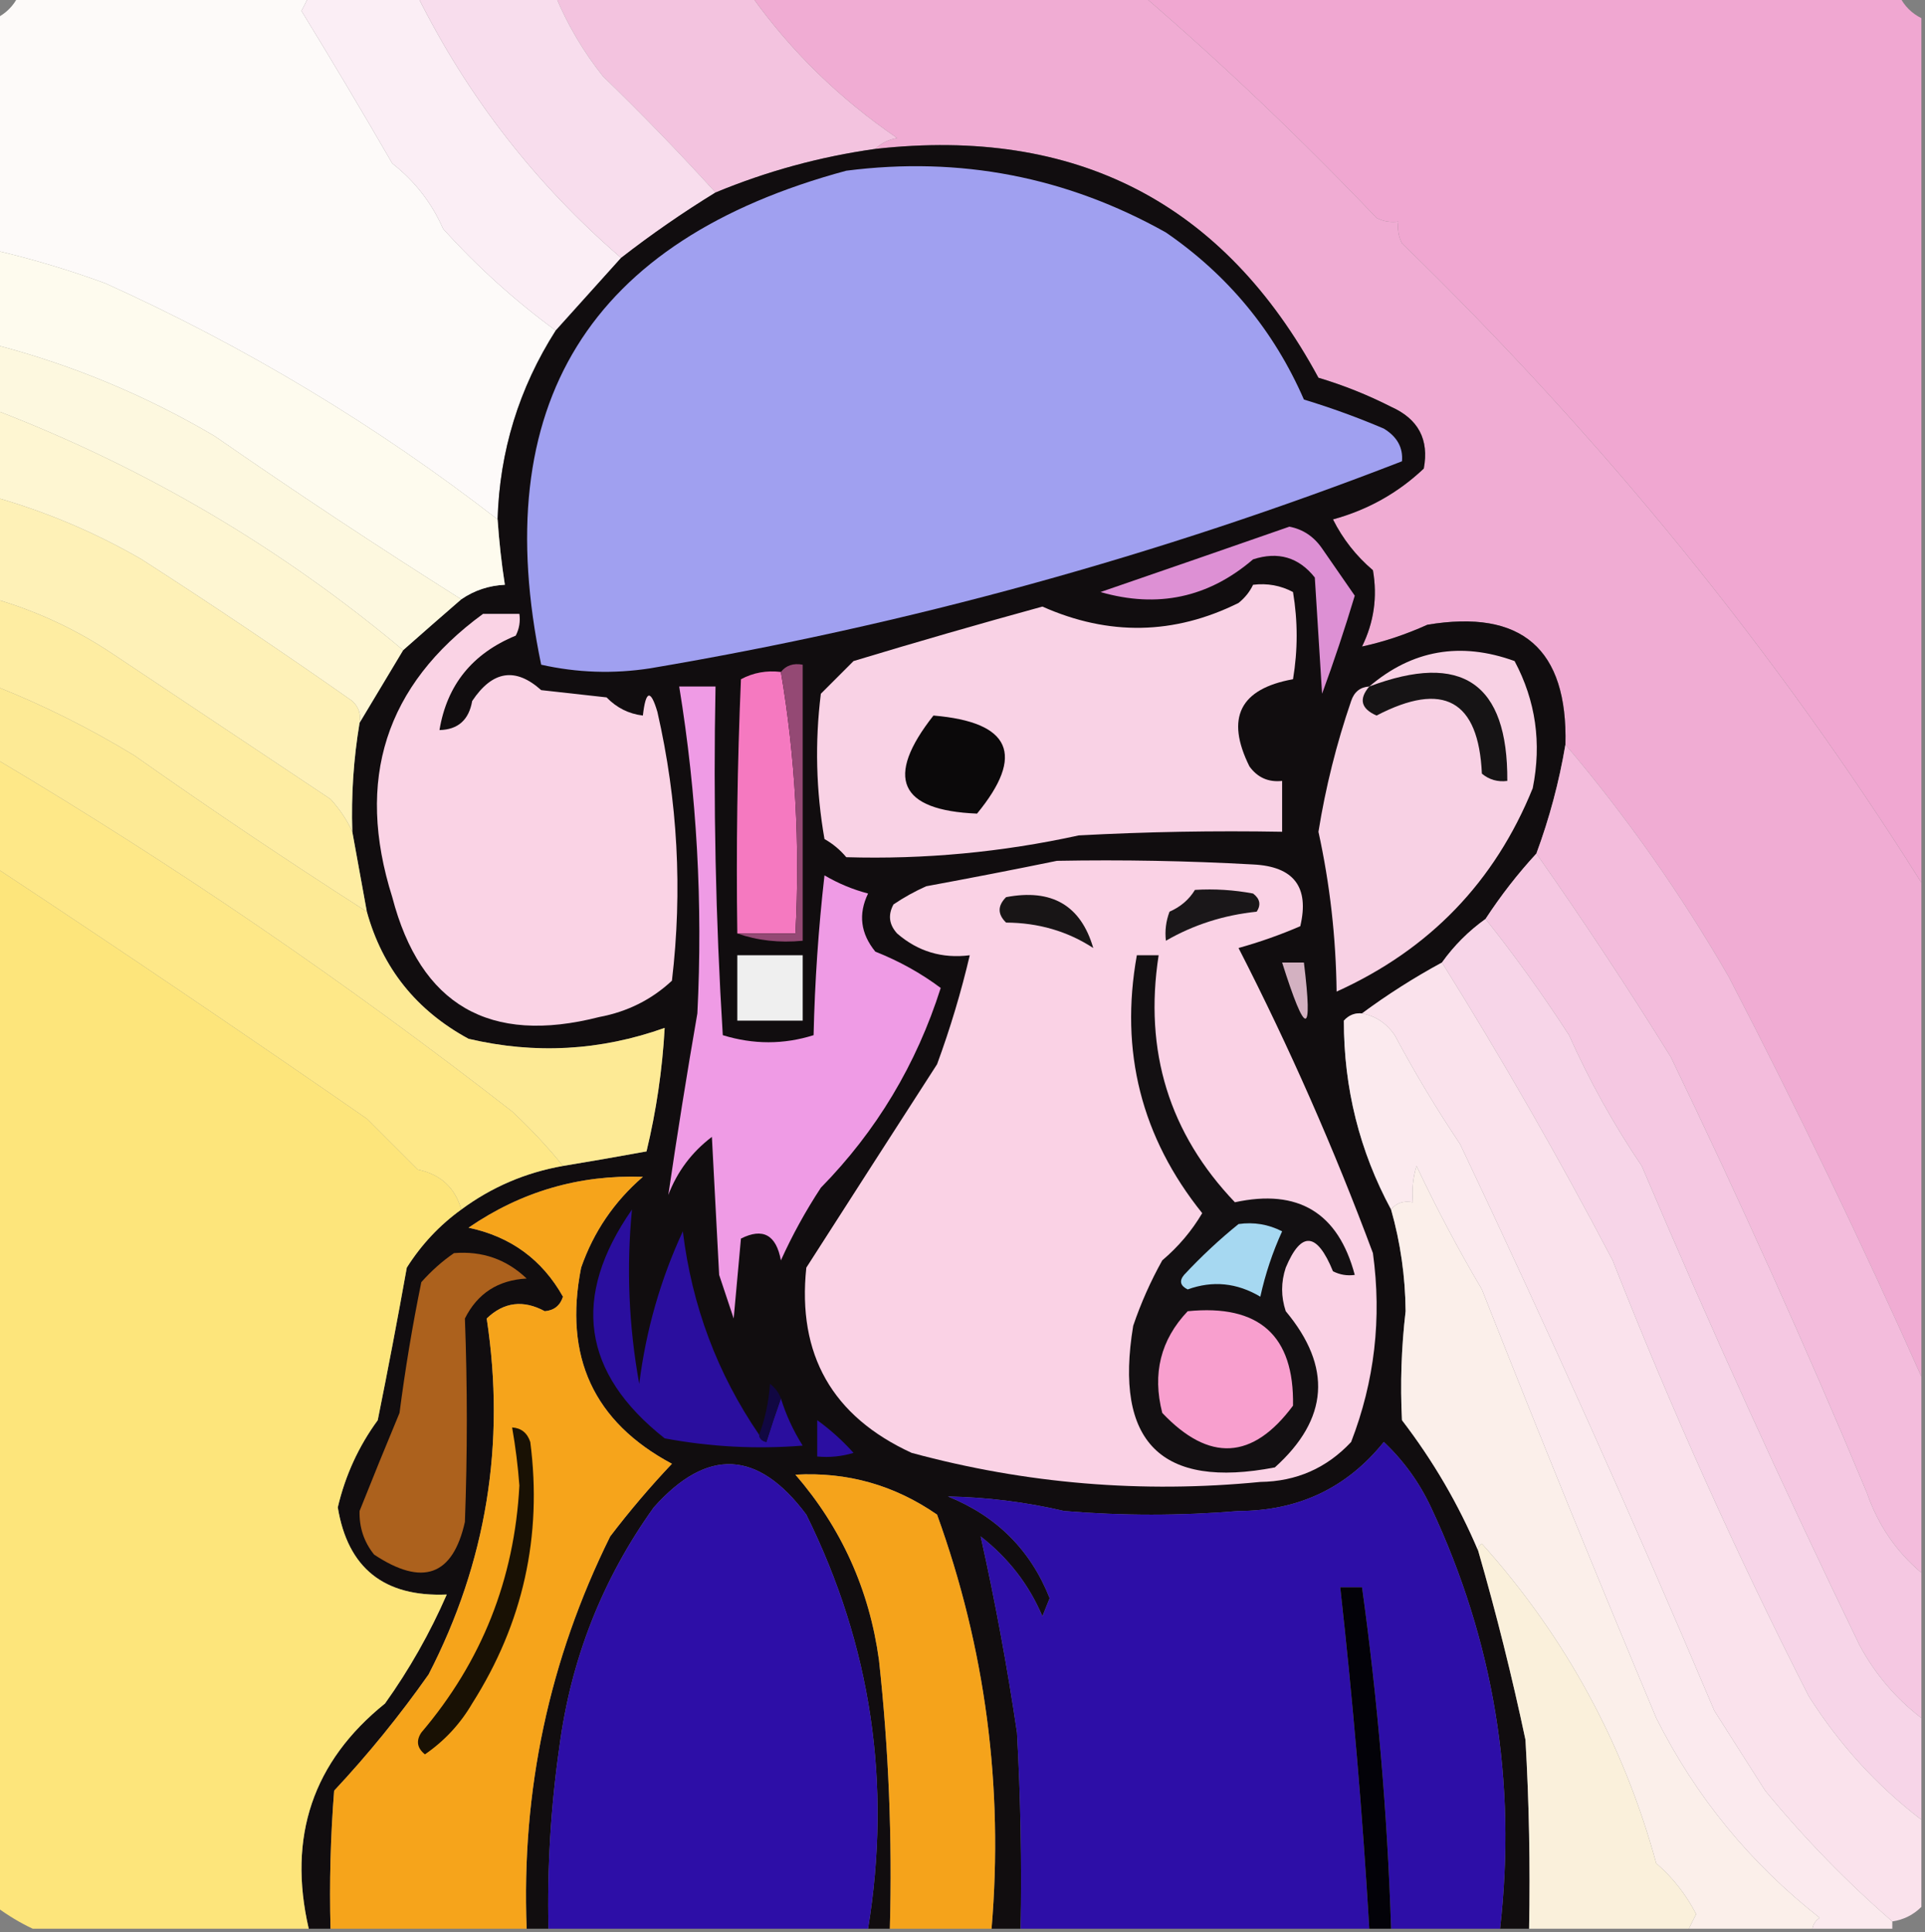 <?xml version="1.0" encoding="UTF-8"?>
<!DOCTYPE svg PUBLIC "-//W3C//DTD SVG 1.1//EN" "http://www.w3.org/Graphics/SVG/1.1/DTD/svg11.dtd">
<svg xmlns="http://www.w3.org/2000/svg" version="1.1" width="265px" height="266px" style="shape-rendering:geometricPrecision; text-rendering:geometricPrecision; image-rendering:optimizeQuality; fill-rule:evenodd; clip-rule:evenodd" xmlns:xlink="http://www.w3.org/1999/xlink">
<rect width="100%" height="100%" fill="#808080" stroke="none"/>
<g><path style="opacity:0.989" fill="#fefbfa" d="M 2.5,-0.5 C 15.833,-0.5 29.167,-0.5 42.5,-0.5C 42.196,0.15 41.863,0.817 41.5,1.5C 45.76,8.453 49.927,15.453 54,22.5C 57.098,24.928 59.431,27.928 61,31.5C 65.736,36.741 70.903,41.408 76.5,45.5C 71.446,53.44 68.779,62.107 68.5,71.5C 51.778,58.538 33.778,47.704 14.5,39C 9.571,37.19 4.571,35.69 -0.5,34.5C -0.5,23.833 -0.5,13.167 -0.5,2.5C 0.833,1.833 1.833,0.833 2.5,-0.5 Z"/></g>
<g><path style="opacity:0.995" fill="#fbeef5" d="M 42.5,-0.5 C 47.5,-0.5 52.5,-0.5 57.5,-0.5C 64.439,13.387 73.773,25.387 85.5,35.5C 82.472,38.859 79.472,42.192 76.5,45.5C 70.903,41.408 65.736,36.741 61,31.5C 59.431,27.928 57.098,24.928 54,22.5C 49.927,15.453 45.76,8.453 41.5,1.5C 41.863,0.817 42.196,0.15 42.5,-0.5 Z"/></g>
<g><path style="opacity:0.99" fill="#f4c4e0" d="M 76.5,-0.5 C 85.5,-0.5 94.5,-0.5 103.5,-0.5C 108.926,7.089 115.592,13.589 123.5,19C 122.263,19.232 121.263,19.732 120.5,20.5C 112.908,21.565 105.575,23.565 98.5,26.5C 93.585,21.083 88.419,15.749 83,10.5C 80.306,7.108 78.14,3.441 76.5,-0.5 Z"/></g>
<g><path style="opacity:0.998" fill="#f0acd3" d="M 103.5,-0.5 C 121.5,-0.5 139.5,-0.5 157.5,-0.5C 168.55,9.045 179.217,19.211 189.5,30C 190.448,30.483 191.448,30.649 192.5,30.5C 192.351,31.552 192.517,32.552 193,33.5C 220.613,60.315 244.447,89.648 264.5,121.5C 264.5,144.167 264.5,166.833 264.5,189.5C 256.27,171.034 247.436,152.701 238,134.5C 231.444,123.121 223.944,112.454 215.5,102.5C 215.831,89.332 209.498,83.832 196.5,86C 193.495,87.354 190.495,88.354 187.5,89C 189.138,85.67 189.638,82.17 189,78.5C 186.684,76.53 184.851,74.196 183.5,71.5C 188.288,70.19 192.455,67.857 196,64.5C 196.753,60.507 195.253,57.674 191.5,56C 188.283,54.363 184.95,53.03 181.5,52C 168.485,27.912 148.152,17.412 120.5,20.5C 121.263,19.732 122.263,19.232 123.5,19C 115.592,13.589 108.926,7.089 103.5,-0.5 Z"/></g>
<g><path style="opacity:0.995" fill="#f0a7d1" d="M 157.5,-0.5 C 192.167,-0.5 226.833,-0.5 261.5,-0.5C 262.167,0.833 263.167,1.833 264.5,2.5C 264.5,42.167 264.5,81.833 264.5,121.5C 244.447,89.648 220.613,60.315 193,33.5C 192.517,32.552 192.351,31.552 192.5,30.5C 191.448,30.649 190.448,30.483 189.5,30C 179.217,19.211 168.55,9.045 157.5,-0.5 Z"/></g>
<g><path style="opacity:1" fill="#f8dded" d="M 57.5,-0.5 C 63.833,-0.5 70.167,-0.5 76.5,-0.5C 78.14,3.441 80.306,7.108 83,10.5C 88.419,15.749 93.585,21.083 98.5,26.5C 94.03,29.241 89.696,32.241 85.5,35.5C 73.773,25.387 64.439,13.387 57.5,-0.5 Z"/></g>
<g><path style="opacity:0.998" fill="#110d0f" d="M 120.5,20.5 C 148.152,17.412 168.485,27.912 181.5,52C 184.95,53.03 188.283,54.363 191.5,56C 195.253,57.674 196.753,60.507 196,64.5C 192.455,67.857 188.288,70.19 183.5,71.5C 184.851,74.196 186.684,76.53 189,78.5C 189.638,82.17 189.138,85.67 187.5,89C 190.495,88.354 193.495,87.354 196.5,86C 209.498,83.832 215.831,89.332 215.5,102.5C 214.632,107.641 213.298,112.641 211.5,117.5C 208.936,120.28 206.603,123.28 204.5,126.5C 202.167,128.167 200.167,130.167 198.5,132.5C 194.656,134.587 190.989,136.92 187.5,139.5C 186.504,139.414 185.671,139.748 185,140.5C 184.989,149.788 187.155,158.455 191.5,166.5C 192.793,171.057 193.459,175.723 193.5,180.5C 192.914,185.505 192.748,190.505 193,195.5C 197.297,201.103 200.797,207.103 203.5,213.5C 205.977,222.076 208.144,230.743 210,239.5C 210.5,248.16 210.666,256.827 210.5,265.5C 209.167,265.5 207.833,265.5 206.5,265.5C 208.825,245.288 205.658,225.955 197,207.5C 195.382,204.057 193.215,201.057 190.5,198.5C 185.431,204.812 178.765,207.978 170.5,208C 162.5,208.667 154.5,208.667 146.5,208C 141.19,206.764 135.857,206.098 130.5,206C 137.216,208.716 141.882,213.382 144.5,220C 144.167,220.833 143.833,221.667 143.5,222.5C 141.656,218.146 138.823,214.479 135,211.5C 136.975,220.339 138.642,229.339 140,238.5C 140.5,247.494 140.666,256.494 140.5,265.5C 139.167,265.5 137.833,265.5 136.5,265.5C 138.156,245.927 135.656,226.927 129,208.5C 123.132,204.433 116.632,202.6 109.5,203C 115.836,210.328 119.669,218.828 121,228.5C 122.343,240.791 122.843,253.124 122.5,265.5C 121.5,265.5 120.5,265.5 119.5,265.5C 122.768,245.541 119.935,226.541 111,208.5C 104.349,199.58 97.35,199.247 90,207.5C 82.929,217.373 78.595,228.373 77,240.5C 75.816,248.792 75.316,257.125 75.5,265.5C 74.5,265.5 73.5,265.5 72.5,265.5C 71.761,246.488 75.594,228.488 84,211.5C 86.675,207.995 89.508,204.661 92.5,201.5C 81.734,195.751 77.567,186.751 80,174.5C 81.708,169.588 84.542,165.421 88.5,162C 79.754,161.692 71.754,164.025 64.5,169C 70.299,170.226 74.632,173.393 77.5,178.5C 77.113,179.72 76.28,180.387 75,180.5C 72.029,178.898 69.362,179.231 67,181.5C 69.628,198.729 66.962,215.062 59,230.5C 55.045,236.123 50.712,241.457 46,246.5C 45.501,252.825 45.334,259.158 45.5,265.5C 44.5,265.5 43.5,265.5 42.5,265.5C 39.576,252.825 43.076,242.491 53,234.5C 56.34,229.825 59.173,224.825 61.5,219.5C 52.87,219.858 47.87,215.858 46.5,207.5C 47.534,203.101 49.367,199.101 52,195.5C 53.415,188.504 54.749,181.504 56,174.5C 58,171.334 60.5,168.668 63.5,166.5C 67.678,163.412 72.345,161.412 77.5,160.5C 81.337,159.866 85.17,159.199 89,158.5C 90.347,152.905 91.18,147.238 91.5,141.5C 82.647,144.652 73.647,145.152 64.5,143C 57.313,139.097 52.646,133.264 50.5,125.5C 49.833,121.833 49.167,118.167 48.5,114.5C 48.337,109.453 48.671,104.453 49.5,99.5C 51.485,96.202 53.485,92.869 55.5,89.5C 58.126,87.177 60.793,84.843 63.5,82.5C 65.297,81.27 67.297,80.604 69.5,80.5C 69.037,77.518 68.704,74.518 68.5,71.5C 68.779,62.107 71.446,53.44 76.5,45.5C 79.472,42.192 82.472,38.859 85.5,35.5C 89.696,32.241 94.03,29.241 98.5,26.5C 105.575,23.565 112.908,21.565 120.5,20.5 Z"/></g>
<g><path style="opacity:1" fill="#a0a0f0" d="M 116.5,23.5 C 132.154,21.497 146.821,24.33 160.5,32C 169.038,37.869 175.372,45.536 179.5,55C 183.243,56.136 186.91,57.47 190.5,59C 192.329,60.113 193.163,61.613 193,63.5C 159.503,76.5 125.003,86 89.5,92C 84.446,92.781 79.446,92.614 74.5,91.5C 67.059,55.731 81.059,33.065 116.5,23.5 Z"/></g>
<g><path style="opacity:0.998" fill="#fefbee" d="M -0.5,34.5 C 4.571,35.69 9.571,37.19 14.5,39C 33.778,47.704 51.778,58.538 68.5,71.5C 68.704,74.518 69.037,77.518 69.5,80.5C 67.297,80.604 65.297,81.27 63.5,82.5C 52.024,75.259 40.69,67.759 29.5,60C 20.025,54.425 10.025,50.258 -0.5,47.5C -0.5,43.167 -0.5,38.833 -0.5,34.5 Z"/></g>
<g><path style="opacity:0.998" fill="#fdf8df" d="M -0.5,47.5 C 10.025,50.258 20.025,54.425 29.5,60C 40.69,67.759 52.024,75.259 63.5,82.5C 60.793,84.843 58.126,87.177 55.5,89.5C 38.748,75.45 20.082,64.45 -0.5,56.5C -0.5,53.5 -0.5,50.5 -0.5,47.5 Z"/></g>
<g><path style="opacity:0.997" fill="#fef6d2" d="M -0.5,56.5 C 20.082,64.45 38.748,75.45 55.5,89.5C 53.485,92.869 51.485,96.202 49.5,99.5C 49.719,98.325 49.386,97.325 48.5,96.5C 38.97,89.804 29.303,83.304 19.5,77C 13.178,73.339 6.512,70.505 -0.5,68.5C -0.5,64.5 -0.5,60.5 -0.5,56.5 Z"/></g>
<g><path style="opacity:1" fill="#dd90d4" d="M 177.5,72.5 C 179.371,72.859 180.871,73.859 182,75.5C 183.515,77.677 185.015,79.844 186.5,82C 185.122,86.585 183.622,91.085 182,95.5C 181.667,90.167 181.333,84.833 181,79.5C 178.79,76.71 175.956,75.877 172.5,77C 166.363,82.268 159.363,83.768 151.5,81.5C 160.275,78.483 168.942,75.483 177.5,72.5 Z"/></g>
<g><path style="opacity:0.998" fill="#fef1b7" d="M -0.5,68.5 C 6.512,70.505 13.178,73.339 19.5,77C 29.303,83.304 38.97,89.804 48.5,96.5C 49.386,97.325 49.719,98.325 49.5,99.5C 48.671,104.453 48.337,109.453 48.5,114.5C 47.781,112.909 46.781,111.409 45.5,110C 35.5,103.333 25.5,96.667 15.5,90C 10.537,86.685 5.204,84.185 -0.5,82.5C -0.5,77.833 -0.5,73.167 -0.5,68.5 Z"/></g>
<g><path style="opacity:1" fill="#f9d2e5" d="M 172.5,80.5 C 174.467,80.261 176.301,80.594 178,81.5C 178.667,85.5 178.667,89.5 178,93.5C 170.684,94.82 168.684,98.82 172,105.5C 173.11,107.037 174.61,107.703 176.5,107.5C 176.5,109.833 176.5,112.167 176.5,114.5C 167.161,114.334 157.827,114.5 148.5,115C 137.933,117.318 127.266,118.318 116.5,118C 115.646,116.978 114.646,116.145 113.5,115.5C 112.336,108.858 112.169,102.192 113,95.5C 114.5,94 116,92.5 117.5,91C 126.104,88.396 134.771,85.896 143.5,83.5C 152.64,87.564 161.64,87.398 170.5,83C 171.381,82.292 172.047,81.458 172.5,80.5 Z"/></g>
<g><path style="opacity:1" fill="#fad3e5" d="M 66.5,84.5 C 68.167,84.5 69.833,84.5 71.5,84.5C 71.65,85.552 71.483,86.552 71,87.5C 65.026,89.961 61.526,94.294 60.5,100.5C 63.05,100.439 64.549,99.106 65,96.5C 67.785,92.316 70.951,91.816 74.5,95C 77.5,95.333 80.5,95.667 83.5,96C 84.9,97.438 86.567,98.271 88.5,98.5C 88.899,95.012 89.566,94.846 90.5,98C 93.302,110.245 93.969,122.578 92.5,135C 89.707,137.607 86.374,139.273 82.5,140C 67.382,143.866 57.882,138.366 54,123.5C 48.89,107.335 53.056,94.335 66.5,84.5 Z"/></g>
<g><path style="opacity:0.997" fill="#feeda2" d="M -0.5,82.5 C 5.204,84.185 10.537,86.685 15.5,90C 25.5,96.667 35.5,103.333 45.5,110C 46.781,111.409 47.781,112.909 48.5,114.5C 49.167,118.167 49.833,121.833 50.5,125.5C 39.718,118.601 29.052,111.435 18.5,104C 12.381,100.274 6.048,97.107 -0.5,94.5C -0.5,90.5 -0.5,86.5 -0.5,82.5 Z"/></g>
<g><path style="opacity:1" fill="#f8d1e4" d="M 188.5,94.5 C 194.395,89.471 201.062,88.304 208.5,91C 211.412,96.46 212.245,102.294 211,108.5C 205.784,121.385 196.784,130.718 184,136.5C 183.911,129.039 183.078,121.706 181.5,114.5C 182.485,108.377 183.985,102.377 186,96.5C 186.417,95.244 187.25,94.577 188.5,94.5 Z"/></g>
<g><path style="opacity:1" fill="#f579c0" d="M 107.5,92.5 C 109.479,104.12 110.146,116.12 109.5,128.5C 106.833,128.5 104.167,128.5 101.5,128.5C 101.333,116.829 101.5,105.162 102,93.5C 103.699,92.594 105.533,92.261 107.5,92.5 Z"/></g>
<g><path style="opacity:1" fill="#161415" d="M 188.5,94.5 C 201.251,89.698 207.585,94.032 207.5,107.5C 206.178,107.67 205.011,107.337 204,106.5C 203.541,96.382 198.707,93.716 189.5,98.5C 187.358,97.563 187.024,96.23 188.5,94.5 Z"/></g>
<g><path style="opacity:0.999" fill="#fdea95" d="M -0.5,94.5 C 6.048,97.107 12.381,100.274 18.5,104C 29.052,111.435 39.718,118.601 50.5,125.5C 52.646,133.264 57.313,139.097 64.5,143C 73.647,145.152 82.647,144.652 91.5,141.5C 91.18,147.238 90.347,152.905 89,158.5C 85.17,159.199 81.337,159.866 77.5,160.5C 75.45,157.942 73.117,155.442 70.5,153C 47.816,135.33 24.15,119.164 -0.5,104.5C -0.5,101.167 -0.5,97.833 -0.5,94.5 Z"/></g>
<g><path style="opacity:1" fill="#0b090a" d="M 128.5,98.5 C 139.158,99.399 141.158,103.899 134.5,112C 123.766,111.561 121.766,107.061 128.5,98.5 Z"/></g>
<g><path style="opacity:0.998" fill="#fee888" d="M -0.5,104.5 C 24.15,119.164 47.816,135.33 70.5,153C 73.117,155.442 75.45,157.942 77.5,160.5C 72.345,161.412 67.678,163.412 63.5,166.5C 62.647,163.482 60.647,161.649 57.5,161C 55.167,158.667 52.833,156.333 50.5,154C 33.632,142.297 16.632,130.797 -0.5,119.5C -0.5,114.5 -0.5,109.5 -0.5,104.5 Z"/></g>
<g><path style="opacity:1" fill="#f3bcdc" d="M 215.5,102.5 C 223.944,112.454 231.444,123.121 238,134.5C 247.436,152.701 256.27,171.034 264.5,189.5C 264.5,198.5 264.5,207.5 264.5,216.5C 261.035,213.594 258.535,209.927 257,205.5C 248.554,185.273 239.554,165.273 230,145.5C 224.058,135.93 217.891,126.597 211.5,117.5C 213.298,112.641 214.632,107.641 215.5,102.5 Z"/></g>
<g><path style="opacity:1" fill="#944974" d="M 107.5,92.5 C 108.209,91.596 109.209,91.263 110.5,91.5C 110.5,104.167 110.5,116.833 110.5,129.5C 107.287,129.81 104.287,129.477 101.5,128.5C 104.167,128.5 106.833,128.5 109.5,128.5C 110.146,116.12 109.479,104.12 107.5,92.5 Z"/></g>
<g><path style="opacity:1" fill="#fad2e5" d="M 145.5,118.5 C 154.506,118.334 163.506,118.5 172.5,119C 178.108,119.269 180.275,122.102 179,127.5C 176.252,128.686 173.419,129.686 170.5,130.5C 177.491,144.148 183.658,158.148 189,172.5C 190.233,181.475 189.233,190.141 186,198.5C 182.632,202.1 178.465,203.933 173.5,204C 157.225,205.592 141.225,204.259 125.5,200C 114.571,194.975 109.737,186.475 111,174.5C 116.969,165.187 122.969,155.854 129,146.5C 130.81,141.571 132.31,136.571 133.5,131.5C 129.694,131.98 126.361,130.98 123.5,128.5C 122.386,127.277 122.219,125.944 123,124.5C 124.419,123.54 125.919,122.707 127.5,122C 133.644,120.867 139.644,119.701 145.5,118.5 Z"/></g>
<g><path style="opacity:1" fill="#ef9be5" d="M 93.5,94.5 C 95.167,94.5 96.833,94.5 98.5,94.5C 98.182,110.548 98.515,126.548 99.5,142.5C 103.715,143.798 107.882,143.798 112,142.5C 112.169,135.144 112.669,127.811 113.5,120.5C 115.385,121.609 117.385,122.443 119.5,123C 118.13,125.833 118.464,128.5 120.5,131C 123.787,132.304 126.787,133.97 129.5,136C 126.158,146.527 120.658,155.694 113,163.5C 110.898,166.705 109.065,170.038 107.5,173.5C 106.85,169.979 105.017,168.979 102,170.5C 101.667,174.167 101.333,177.833 101,181.5C 100.333,179.5 99.667,177.5 99,175.5C 98.667,169.167 98.333,162.833 98,156.5C 95.231,158.601 93.231,161.268 92,164.5C 93.213,156.219 94.546,147.885 96,139.5C 96.764,124.404 95.93,109.404 93.5,94.5 Z"/></g>
<g><path style="opacity:1" fill="#1a1719" d="M 164.5,122.5 C 167.187,122.336 169.854,122.503 172.5,123C 173.451,123.718 173.617,124.551 173,125.5C 168.473,125.967 164.307,127.3 160.5,129.5C 160.343,128.127 160.51,126.793 161,125.5C 162.518,124.837 163.685,123.837 164.5,122.5 Z"/></g>
<g><path style="opacity:1" fill="#f5c8e2" d="M 211.5,117.5 C 217.891,126.597 224.058,135.93 230,145.5C 239.554,165.273 248.554,185.273 257,205.5C 258.535,209.927 261.035,213.594 264.5,216.5C 264.5,223.167 264.5,229.833 264.5,236.5C 260.973,233.796 258.14,230.462 256,226.5C 245.452,204.738 235.452,182.738 226,160.5C 222.159,154.822 218.826,148.822 216,142.5C 212.39,136.923 208.557,131.59 204.5,126.5C 206.603,123.28 208.936,120.28 211.5,117.5 Z"/></g>
<g><path style="opacity:1" fill="#181516" d="M 138.5,123.5 C 144.794,122.302 148.794,124.636 150.5,130.5C 146.957,128.192 142.957,127.025 138.5,127C 137.316,125.855 137.316,124.688 138.5,123.5 Z"/></g>
<g><path style="opacity:1" fill="#f7d5e8" d="M 204.5,126.5 C 208.557,131.59 212.39,136.923 216,142.5C 218.826,148.822 222.159,154.822 226,160.5C 235.452,182.738 245.452,204.738 256,226.5C 258.14,230.462 260.973,233.796 264.5,236.5C 264.5,241.167 264.5,245.833 264.5,250.5C 258.381,245.822 253.214,240.155 249,233.5C 239.03,213.919 230.03,193.919 222,173.5C 214.674,159.512 206.841,145.845 198.5,132.5C 200.167,130.167 202.167,128.167 204.5,126.5 Z"/></g>
<g><path style="opacity:1" fill="#efefef" d="M 101.5,131.5 C 104.5,131.5 107.5,131.5 110.5,131.5C 110.5,134.5 110.5,137.5 110.5,140.5C 107.5,140.5 104.5,140.5 101.5,140.5C 101.5,137.5 101.5,134.5 101.5,131.5 Z"/></g>
<g><path style="opacity:1" fill="#131012" d="M 156.5,131.5 C 157.5,131.5 158.5,131.5 159.5,131.5C 157.459,144.699 160.959,156.033 170,165.5C 178.724,163.609 184.224,166.942 186.5,175.5C 185.448,175.649 184.448,175.483 183.5,175C 181.29,169.593 179.124,169.427 177,174.5C 176.333,176.5 176.333,178.5 177,180.5C 183.406,188.176 182.906,195.342 175.5,202C 159.845,205.013 153.345,198.513 156,182.5C 157.059,179.382 158.392,176.382 160,173.5C 162.222,171.615 164.056,169.449 165.5,167C 157.125,156.57 154.125,144.736 156.5,131.5 Z"/></g>
<g><path style="opacity:1" fill="#d3b1c1" d="M 176.5,132.5 C 177.5,132.5 178.5,132.5 179.5,132.5C 180.759,142.802 179.759,142.802 176.5,132.5 Z"/></g>
<g><path style="opacity:0.991" fill="#fee67b" d="M -0.5,119.5 C 16.632,130.797 33.632,142.297 50.5,154C 52.833,156.333 55.167,158.667 57.5,161C 60.647,161.649 62.647,163.482 63.5,166.5C 60.5,168.668 58,171.334 56,174.5C 54.749,181.504 53.415,188.504 52,195.5C 49.367,199.101 47.534,203.101 46.5,207.5C 47.87,215.858 52.87,219.858 61.5,219.5C 59.173,224.825 56.34,229.825 53,234.5C 43.076,242.491 39.576,252.825 42.5,265.5C 29.833,265.5 17.167,265.5 4.5,265.5C 2.78,264.692 1.113,263.692 -0.5,262.5C -0.5,214.833 -0.5,167.167 -0.5,119.5 Z"/></g>
<g><path style="opacity:1" fill="#f6a41b" d="M 72.5,265.5 C 63.5,265.5 54.5,265.5 45.5,265.5C 45.334,259.158 45.501,252.825 46,246.5C 50.712,241.457 55.045,236.123 59,230.5C 66.962,215.062 69.628,198.729 67,181.5C 69.362,179.231 72.029,178.898 75,180.5C 76.28,180.387 77.113,179.72 77.5,178.5C 74.632,173.393 70.299,170.226 64.5,169C 71.754,164.025 79.754,161.692 88.5,162C 84.542,165.421 81.708,169.588 80,174.5C 77.567,186.751 81.734,195.751 92.5,201.5C 89.508,204.661 86.675,207.995 84,211.5C 75.594,228.488 71.761,246.488 72.5,265.5 Z"/></g>
<g><path style="opacity:1" fill="#2a0e9e" d="M 104.5,197.5 C 104.56,198.043 104.893,198.376 105.5,198.5C 106.169,196.369 106.835,194.369 107.5,192.5C 108.207,194.781 109.207,196.948 110.5,199C 104.135,199.513 97.801,199.179 91.5,198C 80.122,189.024 78.622,178.524 87,166.5C 86.22,174.498 86.553,182.498 88,190.5C 88.921,183.142 90.921,176.142 94,169.5C 95.252,179.767 98.752,189.101 104.5,197.5 Z"/></g>
<g><path style="opacity:1" fill="#a6d8f1" d="M 170.5,168.5 C 172.604,168.201 174.604,168.534 176.5,169.5C 175.184,172.384 174.184,175.384 173.5,178.5C 170.277,176.584 166.943,176.251 163.5,177.5C 162.479,176.998 162.312,176.332 163,175.5C 165.396,172.933 167.896,170.6 170.5,168.5 Z"/></g>
<g><path style="opacity:1" fill="#ac611d" d="M 62.5,172.5 C 66.394,172.186 69.727,173.353 72.5,176C 68.561,176.214 65.728,178.047 64,181.5C 64.349,190.819 64.349,200.152 64,209.5C 62.34,216.927 58.174,218.427 51.5,214C 50.106,212.261 49.439,210.261 49.5,208C 51.279,203.529 53.112,199.029 55,194.5C 55.783,188.449 56.783,182.449 58,176.5C 59.397,174.93 60.897,173.596 62.5,172.5 Z"/></g>
<g><path style="opacity:1" fill="#f89fce" d="M 163.5,180.5 C 173.34,179.514 178.173,183.848 178,193.5C 172.451,200.977 166.451,201.31 160,194.5C 158.608,189.093 159.774,184.426 163.5,180.5 Z"/></g>
<g><path style="opacity:1" fill="#110742" d="M 107.5,192.5 C 106.835,194.369 106.169,196.369 105.5,198.5C 104.893,198.376 104.56,198.043 104.5,197.5C 105.314,195.369 105.814,193.036 106,190.5C 106.717,191.044 107.217,191.711 107.5,192.5 Z"/></g>
<g><path style="opacity:1" fill="#fae2ec" d="M 198.5,132.5 C 206.841,145.845 214.674,159.512 222,173.5C 230.03,193.919 239.03,213.919 249,233.5C 253.214,240.155 258.381,245.822 264.5,250.5C 264.5,254.5 264.5,258.5 264.5,262.5C 263.395,263.6 262.062,264.267 260.5,264.5C 254.247,259.078 248.414,253.078 243,246.5C 240.667,242.833 238.333,239.167 236,235.5C 224.944,209.375 213.277,183.375 201,157.5C 197.735,152.633 194.735,147.633 192,142.5C 190.871,140.859 189.371,139.859 187.5,139.5C 190.989,136.92 194.656,134.587 198.5,132.5 Z"/></g>
<g><path style="opacity:1" fill="#2b0ea1" d="M 112.5,195.5 C 114.296,196.793 115.963,198.293 117.5,200C 115.866,200.494 114.199,200.66 112.5,200.5C 112.5,198.833 112.5,197.167 112.5,195.5 Z"/></g>
<g><path style="opacity:1" fill="#191104" d="M 70.5,196.5 C 71.75,196.577 72.583,197.244 73,198.5C 74.675,211.457 72.008,223.457 65,234.5C 63.356,237.311 61.19,239.644 58.5,241.5C 57.417,240.635 57.251,239.635 58,238.5C 66.315,228.729 70.815,217.396 71.5,204.5C 71.297,201.803 70.964,199.136 70.5,196.5 Z"/></g>
<g><path style="opacity:0.99" fill="#fcf0eb" d="M 249.5,265.5 C 243.833,265.5 238.167,265.5 232.5,265.5C 232.804,264.85 233.137,264.183 233.5,263.5C 232.106,260.795 230.272,258.462 228,256.5C 223.473,239.964 215.473,225.298 204,212.5C 203.601,212.728 203.435,213.062 203.5,213.5C 200.797,207.103 197.297,201.103 193,195.5C 192.748,190.505 192.914,185.505 193.5,180.5C 193.459,175.723 192.793,171.057 191.5,166.5C 192.209,165.596 193.209,165.263 194.5,165.5C 194.34,163.801 194.506,162.134 195,160.5C 197.745,166.325 200.745,171.992 204,177.5C 211.825,197.326 219.825,216.993 228,236.5C 233.4,247.275 240.9,256.442 250.5,264C 249.944,264.383 249.611,264.883 249.5,265.5 Z"/></g>
<g><path style="opacity:1" fill="#2d0ea7" d="M 206.5,265.5 C 201.5,265.5 196.5,265.5 191.5,265.5C 190.994,249.757 189.66,234.09 187.5,218.5C 186.5,218.5 185.5,218.5 184.5,218.5C 186.246,234.131 187.579,249.798 188.5,265.5C 172.5,265.5 156.5,265.5 140.5,265.5C 140.666,256.494 140.5,247.494 140,238.5C 138.642,229.339 136.975,220.339 135,211.5C 138.823,214.479 141.656,218.146 143.5,222.5C 143.833,221.667 144.167,220.833 144.5,220C 141.882,213.382 137.216,208.716 130.5,206C 135.857,206.098 141.19,206.764 146.5,208C 154.5,208.667 162.5,208.667 170.5,208C 178.765,207.978 185.431,204.812 190.5,198.5C 193.215,201.057 195.382,204.057 197,207.5C 205.658,225.955 208.825,245.288 206.5,265.5 Z"/></g>
<g><path style="opacity:1" fill="#2d0ea7" d="M 119.5,265.5 C 104.833,265.5 90.167,265.5 75.5,265.5C 75.316,257.125 75.816,248.792 77,240.5C 78.595,228.373 82.929,217.373 90,207.5C 97.35,199.247 104.349,199.58 111,208.5C 119.935,226.541 122.768,245.541 119.5,265.5 Z"/></g>
<g><path style="opacity:1" fill="#f5a31b" d="M 136.5,265.5 C 131.833,265.5 127.167,265.5 122.5,265.5C 122.843,253.124 122.343,240.791 121,228.5C 119.669,218.828 115.836,210.328 109.5,203C 116.632,202.6 123.132,204.433 129,208.5C 135.656,226.927 138.156,245.927 136.5,265.5 Z"/></g>
<g><path style="opacity:1" fill="#fbeaee" d="M 187.5,139.5 C 189.371,139.859 190.871,140.859 192,142.5C 194.735,147.633 197.735,152.633 201,157.5C 213.277,183.375 224.944,209.375 236,235.5C 238.333,239.167 240.667,242.833 243,246.5C 248.414,253.078 254.247,259.078 260.5,264.5C 260.5,264.833 260.5,265.167 260.5,265.5C 256.833,265.5 253.167,265.5 249.5,265.5C 249.611,264.883 249.944,264.383 250.5,264C 240.9,256.442 233.4,247.275 228,236.5C 219.825,216.993 211.825,197.326 204,177.5C 200.745,171.992 197.745,166.325 195,160.5C 194.506,162.134 194.34,163.801 194.5,165.5C 193.209,165.263 192.209,165.596 191.5,166.5C 187.155,158.455 184.989,149.788 185,140.5C 185.671,139.748 186.504,139.414 187.5,139.5 Z"/></g>
<g><path style="opacity:0.982" fill="#020007" d="M 191.5,265.5 C 190.5,265.5 189.5,265.5 188.5,265.5C 187.579,249.798 186.246,234.131 184.5,218.5C 185.5,218.5 186.5,218.5 187.5,218.5C 189.66,234.09 190.994,249.757 191.5,265.5 Z"/></g>
<g><path style="opacity:1" fill="#faf0db" d="M 232.5,265.5 C 225.167,265.5 217.833,265.5 210.5,265.5C 210.666,256.827 210.5,248.16 210,239.5C 208.144,230.743 205.977,222.076 203.5,213.5C 203.435,213.062 203.601,212.728 204,212.5C 215.473,225.298 223.473,239.964 228,256.5C 230.272,258.462 232.106,260.795 233.5,263.5C 233.137,264.183 232.804,264.85 232.5,265.5 Z"/></g>
</svg>
